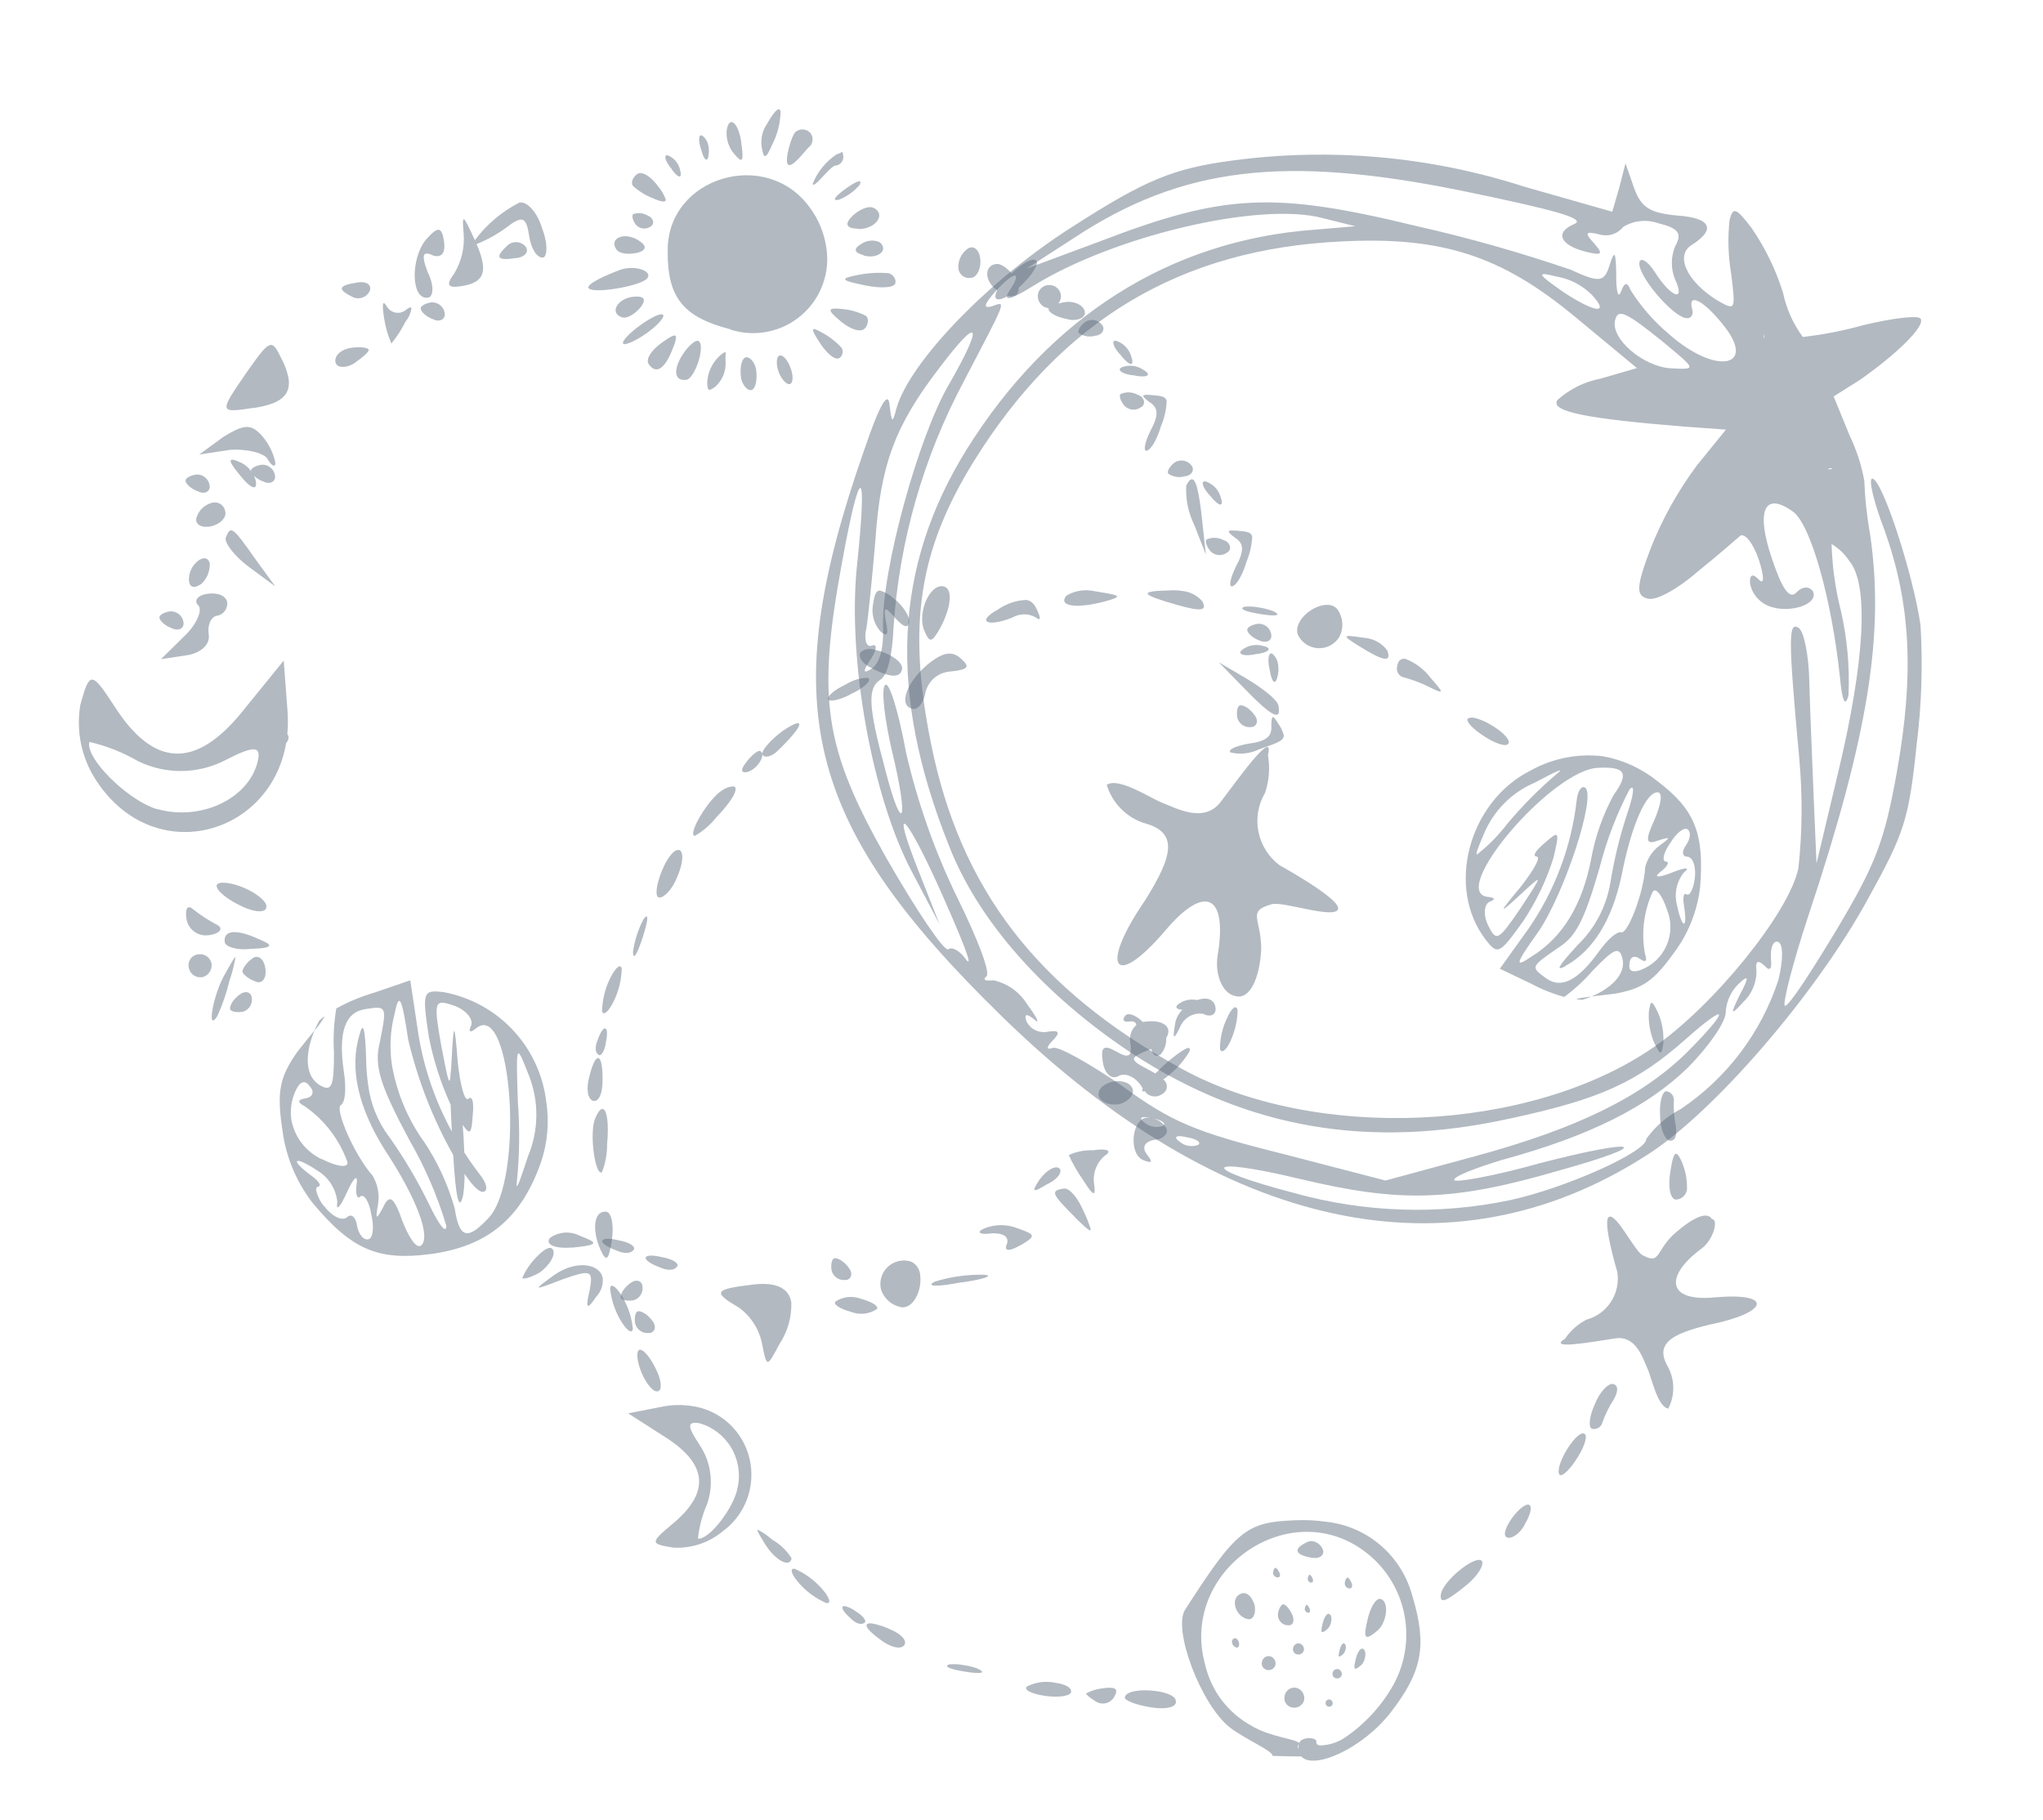 <svg width="476" height="424" viewBox="0 0 476 424" fill="none" xmlns="http://www.w3.org/2000/svg">
<path d="M377.278 43.703L375.642 49.329L355.107 43.481C333.197 36.421 309.987 34.342 287.167 37.394C273.28 39.239 266.808 41.968 250.276 52.566C230.777 64.835 212.088 84.066 208.877 95.089C207.97 98.725 207.751 98.671 207.246 94.201C206.906 90.979 204.897 94.341 201.362 104.798C180.508 164.271 187.29 191.786 233.483 236.852C284.694 286.789 338.061 298.413 383.545 269.213C399.197 259.377 423.319 231.353 435.314 209.246C443.755 193.978 444.764 190.848 446.56 173.438C447.716 164.23 448.019 154.935 447.466 145.672C445.769 133.906 438.703 112.114 436.306 111.516C435.229 111.247 436.422 116.613 439.091 123.554C445.216 140.768 445.996 157.13 441.967 179.777C439.077 195.949 437.075 201.239 427.928 216.576C421.995 226.439 416.734 234.539 415.876 234.325C415.223 234.162 417.603 224.618 421.365 213.252C435.288 171.355 439.048 147.92 435.777 124.902C435.008 120.64 434.535 116.329 434.363 112C433.705 108.363 432.561 104.832 430.962 101.5L427.222 92.361L433.264 88.559C441.673 82.691 448.671 75.99 447.485 74.248C447.002 73.402 441.044 74.088 434.148 75.749C429.524 77.044 424.805 77.965 420.034 78.504C417.776 75.439 416.205 71.923 415.427 68.195C413.749 62.818 411.273 57.726 408.082 53.088C404.412 48.31 403.756 48.147 402.962 51.33C402.525 55.463 402.653 59.636 403.341 63.733C404.408 72.446 404.408 72.446 399.953 69.888C392.95 65.47 390.27 59.508 394.118 57.09C399.884 53.459 398.706 50.753 390.739 50.213C384.411 49.6 382.399 48.373 380.746 43.858L378.723 38.044L377.278 43.703ZM390.317 57.332C389.284 59.792 389.26 62.559 390.248 65.036C392.819 70.506 389.392 69.403 385.566 63.388C383.898 60.8 382.271 59.894 381.983 61.047C381.303 63.775 389.136 73.209 392.625 74.079C393.931 74.405 394.652 73.379 394.268 72.077C393.154 68.181 396.692 69.785 401.106 75.229C409.861 85.619 399.847 87.705 388.677 77.678C385.236 74.764 382.264 71.336 379.866 67.515C379.187 65.655 378.462 65.719 377.676 67.935C377.004 69.698 376.543 67.893 376.563 64.039C376.503 58.715 376.178 58.153 375.11 61.505C373.815 65.762 372.843 66.008 365.976 62.845C354.062 58.77 341.935 55.343 329.651 52.578C296.682 44.595 285.208 45.111 256.269 56.236L239.172 62.589L250.212 55.45C275.433 38.814 299.269 36.073 340.481 44.421C362.723 49.003 369.64 50.969 366.789 52.189C362.129 54.164 363.466 57.15 369.571 58.673C373.275 59.597 373.607 59.199 371.444 56.728C369.066 54.203 369.394 53.804 372.664 54.62C373.656 54.909 374.711 54.896 375.696 54.583C376.681 54.27 377.551 53.671 378.195 52.862C379.397 52.129 380.745 51.67 382.144 51.518C383.542 51.366 384.957 51.525 386.287 51.984C391.119 53.185 391.983 54.366 390.317 57.332ZM410.549 72.756C410.295 76.556 411.417 79.488 410.934 78.642C410.507 77.57 412.052 73.853 412.312 70.059C412.419 68.982 412.279 67.896 411.903 66.882C411.527 65.868 410.925 64.954 410.142 64.209C410.705 67.02 410.843 69.9 410.55 72.753L410.549 72.756ZM306.315 53.513C272.579 55.957 244.508 73.813 225.229 104.702C208.215 132.072 206.912 161.429 221.01 196.8C227.895 214.684 243.471 232.084 264.153 245.689C290.867 262.971 319.06 267.831 351.895 260.575C372.688 256.109 381.298 252.222 392.585 242.248C402.993 233.012 403.191 235 392.981 245.243C382.567 255.435 367.753 262.843 343.664 269.38L322.81 275.037L298.891 268.831C278.401 263.72 272.96 261.397 261.404 252.965C253.698 247.665 246.577 243.718 245.31 244.123C243.777 244.706 243.728 243.969 245.273 242.423C247.145 240.478 246.825 239.913 243.925 240.396C242.983 240.557 242.015 240.412 241.162 239.982C240.308 239.552 239.615 238.86 239.184 238.007C238.504 236.147 239.203 236.081 240.936 237.479C242.453 238.823 241.702 237.189 239.275 233.927C238.41 232.519 237.268 231.301 235.918 230.348C234.569 229.395 233.04 228.726 231.425 228.381C229.51 228.629 228.914 228.236 229.793 227.493C230.892 226.802 227.797 218.79 223.185 209.433C217.866 198.552 213.809 187.096 211.095 175.289C209.324 165.687 207.149 158.618 206.212 159.59C205.276 160.563 206.086 167.524 207.875 175.207C211.879 191.652 210.316 195.121 206.202 179.133C202.25 164.408 202.112 160.255 205.132 158.356C206.779 157.32 207.912 152.774 208.192 146.089C209.532 126.074 215.108 106.571 224.549 88.873C234.787 69.225 234.56 70.134 230.993 71.397C229.022 71.871 229.249 70.961 231.843 67.99C236.31 63.07 238.454 62.884 235.12 67.842C233.568 70.352 235.539 69.878 240.772 66.58C259.664 54.881 293.598 46.933 308.145 50.806L315.775 52.709L306.315 53.513ZM366.81 73.671L381.394 85.755L372.907 88.218C369.171 88.931 365.699 90.651 362.867 93.194C361.053 95.879 369.651 97.558 392.581 99.4L402.133 100.091L395.45 108.317C390.975 114.301 387.316 120.855 384.569 127.805C381.169 136.85 381.138 138.781 383.969 139.487C385.933 139.977 391.034 137.146 395.491 133.201C400.114 129.526 404.573 125.573 405.453 124.827C406.552 124.136 408.496 126.552 409.825 130.498C410.996 134.167 411.139 136.375 409.827 135.078C408.366 133.508 407.6 133.797 407.743 136.005C407.982 137.149 408.496 138.217 409.239 139.117C409.983 140.017 410.935 140.723 412.012 141.173C416.867 143.109 423.932 140.768 422.366 137.721C421.516 136.543 419.862 136.616 418.594 137.986C417.007 139.762 415.268 137.397 412.889 130.289C409.006 118.943 411.068 114.388 417.743 119.191C421.866 122.15 426.773 139.542 428.699 157.88C429.196 163.313 429.944 164.946 430.681 161.993C430.982 155.358 430.381 148.714 428.894 142.242C427.612 137.171 426.89 131.973 426.74 126.744C428.388 127.726 429.794 129.066 430.854 130.667C435.502 136.169 434.521 154.024 428.11 180.66L423.229 201.163L422.551 185.308C422.194 176.532 421.7 164.585 421.55 158.754C421.441 152.692 420.291 147.096 419.095 146.31C416.706 144.748 416.566 148.091 419.193 176.486C419.997 185.062 419.938 193.697 419.016 202.262C416.901 212.592 399.164 234.473 385.214 244.027C356.417 263.874 306.313 266.098 275.177 248.92C241.591 230.405 223.779 207.143 216.934 173.326C211.342 145.626 214.081 128.211 226.87 107.508C247.376 74.494 275.104 58.003 312.586 56.249C335.778 55.068 349.717 59.511 366.792 73.666L366.81 73.671ZM370.843 68.643C375.227 73.354 371.624 72.94 364.077 67.921C358.165 63.774 357.841 63.228 362.636 64.424C365.736 64.947 368.597 66.419 370.826 68.638L370.843 68.643ZM416.933 99.222C421.52 99.401 426.993 85.804 425.498 88.084C422.288 92.592 400.507 115.876 403.795 114.765C405.491 114.463 418.655 109.956 415.578 112.082C412.501 114.208 420.149 112.325 421.295 112.363C424.735 112.496 417.101 110.836 416.478 113.333C416.138 114.695 428.205 120.838 426.637 118.764C425.29 116.737 423.877 115.904 423.65 116.813C423.367 117.949 421.85 116.604 420.344 114.297C418.578 111.804 416.613 109.458 414.468 107.283C412.09 104.758 412.034 104.985 413.796 109.046C415.344 113.05 415.23 113.507 412.398 112.8C410.654 112.365 408.184 113.921 406.847 116.484C405.239 119.22 410.053 116.318 408.592 114.748C407.293 113.458 400.177 117.229 400.87 119.096C401.184 120.621 417.644 100.113 413.902 103.042C407.404 107.696 407.513 109.17 409.733 104.899C411.123 102.109 393.394 123.025 394.106 123.928C394.819 124.831 396.134 123.228 396.871 120.274C397.551 117.547 414.46 115.906 416.734 112.37C419.895 107.125 418.242 100.499 415.887 95.083C414.226 91.532 400.303 90.723 400.835 92.306L400.918 93.01C406.217 89.404 407.435 97.086 406.427 93.701C406.057 92.402 405.51 95.846 408.736 94.96C411.961 94.073 422.318 102.699 421.891 101.627C421.684 100.609 414.882 90.737 417.199 89.869C419.661 89.277 415.701 84.427 415.852 85.67C416.003 86.914 413.738 98.887 416.919 99.2L416.933 99.222ZM387.726 79.872C395.208 86.082 395.424 86.136 389.255 85.803C382.87 85.417 375.225 78.926 376.301 74.611C376.969 71.858 378.656 72.522 387.71 79.845L387.726 79.872ZM422.654 110.523C422.371 111.658 429.322 114.358 428.902 114.253C427.654 113.683 426.667 112.661 426.142 111.393C425.829 109.868 425.632 108.853 426.709 109.122C428.022 109.45 422.993 109.161 422.654 110.523ZM221.149 89.463C213.884 101.887 205.466 132.852 205.733 145.708C205.955 151.313 204.888 154.657 202.964 155.876C201.04 157.094 200.993 156.35 202.821 153.668C204.32 151.371 204.438 149.969 203.18 150.38C201.876 151.021 201.228 148.928 201.851 146.431C202.312 143.649 203.216 134.462 203.948 125.962C205.147 108.162 208.558 99.12 218.838 85.754C228.185 73.36 229.371 75.102 221.157 89.465L221.149 89.463ZM199.63 132.117C197.467 153.78 203.187 185.614 212.477 203.133L218.92 215.358L214.384 203.849C206.959 185.345 211.071 189.282 219.797 209.062C224.24 219.097 226.802 225.53 225.179 223.678C223.832 221.652 221.822 220.429 220.942 221.175C219.9 221.64 213.489 212.065 206.553 199.968C191.929 174.119 190.34 162.864 196.141 131.247C200.459 107.47 202.189 107.902 199.637 132.119L199.63 132.117ZM414.324 228.38C410.297 240.656 402.28 251.231 391.552 258.417C388.377 260.059 385.64 262.437 383.57 265.353C383.762 268.298 364.735 276.823 351.765 279.622C335.183 283.08 318.017 282.521 301.699 277.993C279.087 272.112 280.042 269.213 302.768 274.641C326.365 280.286 338.492 279.933 363.462 272.647C385.859 266.401 382.048 264.974 358.78 270.998C348.321 273.939 339.343 275.562 338.81 274.944C338.546 274.153 343.421 272.232 349.938 270.239C370.305 264.701 383.801 257.93 393.279 248.711C398.241 243.674 402.225 237.912 402.082 235.704C402.246 233.24 403.318 230.923 405.091 229.203C407.516 226.911 407.564 227.648 405.397 231.692C403.073 236.421 403.221 236.699 406.076 233.552C407.063 232.635 407.854 231.526 408.4 230.294C408.946 229.061 409.236 227.731 409.252 226.383C408.947 223.894 409.498 223.547 411.012 224.89C412.473 226.461 412.863 225.833 412.599 223.114C412.512 220.681 413.128 219.143 414.216 219.415C415.555 219.76 415.464 223.841 414.33 228.386L414.324 228.38ZM270.878 262.347C270.167 262.582 269.409 262.631 268.674 262.489C267.939 262.348 267.253 262.022 266.68 261.541C265.106 260.423 265.943 259.91 268.326 260.505C270.781 260.873 271.921 261.882 270.878 262.347ZM279.03 266.793C278.319 267.027 277.56 267.076 276.826 266.935C276.091 266.794 275.405 266.467 274.831 265.986C273.257 264.868 274.094 264.355 276.477 264.95C278.935 265.322 280.072 266.327 279.03 266.793V266.793Z" fill="#5D6C7B" fill-opacity="0.47"/>
<path d="M311.727 211.884C310.661 214.112 299.09 209.981 296.349 210.65C292.257 211.794 292.607 212.929 293.231 215.831C293.642 217.6 293.849 219.41 293.849 221.226C293.482 228.034 291.136 232.986 287.854 232.058C284.882 231.569 282.965 227.05 283.703 222.589C286.034 208.477 280.783 205.694 271.257 217.089C259.445 230.775 256.159 225.271 266.736 209.85C273.475 199.138 274.511 193.83 266.465 191.735C264.43 191.045 262.588 189.88 261.092 188.338C259.596 186.795 258.488 184.919 257.86 182.863C260.457 181.004 267.603 185.654 270.449 186.891C274.042 188.251 280.606 192.072 284.563 186.624C289.596 179.922 296.928 169.811 295.415 175.933C295.935 178.859 295.71 181.868 294.761 184.684C293.134 187.425 292.581 190.673 293.209 193.797C293.836 196.922 295.6 199.703 298.159 201.603C298.159 201.603 311.377 208.863 311.774 211.495C311.8 211.626 311.784 211.763 311.727 211.884V211.884ZM297.676 157.509C297.206 159.765 296.291 159.079 295.852 156.161C295.14 153.269 295.699 151.547 296.656 152.493C297.32 153.161 297.725 154.043 297.798 154.981C297.926 155.825 297.885 156.686 297.677 157.513L297.676 157.509ZM293.693 149.32C291.989 148.766 290.708 147.586 290.588 146.79C290.507 146.259 291.493 145.563 293.091 145.322C293.832 145.276 294.563 145.512 295.138 145.981C295.713 146.45 296.091 147.119 296.196 147.854C296.398 149.19 295.162 149.919 293.694 149.326L293.693 149.32ZM293.442 174.536C291.353 175.579 288.962 175.849 286.694 175.298C285.947 174.726 287.838 173.799 290.847 173.268C295.071 172.705 296.398 171.589 296.199 169.061C296.26 166.506 296.526 166.471 297.897 168.704C298.426 169.455 298.826 170.289 299.08 171.172C299.282 172.487 297.836 173.034 293.442 174.54L293.442 174.536ZM290.235 160.717L283.969 154.293L290.54 158.168C294.303 160.438 297.591 163.046 297.862 164.359C297.887 164.526 297.911 164.685 297.933 164.831C298.416 167.981 296.218 166.848 290.232 160.722L290.235 160.717ZM290.486 130.684C289.611 133.694 288.216 136.272 287.133 136.593C286.23 136.863 286.598 134.79 287.937 132.034C289.963 128.288 289.844 126.558 287.683 125.234C285.645 123.681 285.791 123.439 288.388 123.648C290.562 123.847 291.583 123.976 291.751 125.094C291.647 127.022 291.219 128.918 290.485 130.704L290.486 130.684ZM292.911 152.33C290.018 153.041 288.304 152.481 289.246 151.524C289.935 150.954 290.752 150.56 291.628 150.38C292.503 150.2 293.409 150.238 294.267 150.49C295.134 150.676 295.549 150.926 295.588 151.188C295.67 151.625 294.72 152.097 292.913 152.369L292.911 152.33ZM291.598 169.381C290.864 169.497 290.114 169.334 289.495 168.922C288.877 168.51 288.438 167.879 288.263 167.156C288.024 165.571 288.397 164.413 288.932 164.332C289.725 164.212 291.221 165.077 292.262 166.553C292.553 166.889 292.747 167.296 292.825 167.733C292.868 167.923 292.869 168.12 292.829 168.311C292.789 168.501 292.709 168.681 292.595 168.839C292.48 168.996 292.333 169.128 292.164 169.224C291.995 169.321 291.808 169.382 291.614 169.4L291.598 169.381ZM286.039 128.639C285.469 129.116 284.739 129.36 283.997 129.321C283.254 129.283 282.554 128.965 282.036 128.431C281.005 127.188 280.734 126.009 281.149 125.671C281.787 125.396 282.481 125.27 283.175 125.306C283.87 125.342 284.546 125.539 285.153 125.879C285.503 125.971 285.821 126.156 286.074 126.415C286.327 126.674 286.506 126.997 286.591 127.349C286.63 127.599 286.6 127.855 286.504 128.09C286.408 128.325 286.249 128.527 286.045 128.678L286.039 128.639ZM282.174 115.743C280.079 113.627 279.669 111.87 280.98 112.182C281.825 112.479 282.583 112.978 283.188 113.637C283.794 114.296 284.228 115.094 284.452 115.96C284.545 116.22 284.615 116.488 284.662 116.76C284.857 118.08 283.79 117.723 282.177 115.765L282.174 115.743ZM280.009 120.529L280.957 129.207L278.257 122.297C276.855 119.463 276.208 116.314 276.376 113.156C277.748 110.395 278.715 111.357 279.548 116.878C279.707 117.953 279.863 119.185 280.015 120.57L280.009 120.529ZM276.169 110.921C275.508 111.138 274.807 111.2 274.118 111.101C273.43 111.003 272.774 110.747 272.2 110.353C271.858 109.935 272.345 108.839 273.591 107.804C274.203 107.383 274.951 107.207 275.685 107.312C276.42 107.418 277.089 107.798 277.557 108.374C277.743 108.589 277.866 108.85 277.913 109.13C278.044 109.998 277.36 110.783 276.171 110.962L276.169 110.921ZM270.563 99.087C269.691 102.096 268.296 104.674 267.213 104.995C266.31 105.265 266.674 103.193 268.014 100.437C270.043 96.69 269.92 94.961 267.759 93.637C265.725 92.084 265.867 91.842 268.468 92.05C270.642 92.249 271.659 92.379 271.827 93.497C271.727 95.431 271.302 97.335 270.569 99.128L270.563 99.087ZM264.542 87.494C261.574 87.273 260.109 86.213 261.309 85.591C262.14 85.262 263.04 85.142 263.929 85.243C264.818 85.344 265.668 85.662 266.406 86.168C267.085 86.56 267.423 86.893 267.461 87.147C267.539 87.69 266.477 87.852 264.544 87.535L264.542 87.494ZM286.7 242.52C285.685 244.85 284.437 245.581 284.237 244.249C284.265 241.801 284.831 239.389 285.895 237.184C286.909 234.847 288.117 233.85 288.358 235.451C288.284 237.908 287.716 240.324 286.689 242.557L286.7 242.52ZM265.994 94.758C265.424 95.236 264.694 95.479 263.951 95.441C263.209 95.402 262.509 95.084 261.991 94.551C260.96 93.308 260.685 92.129 261.104 91.787C261.742 91.511 262.435 91.386 263.129 91.422C263.824 91.458 264.501 91.655 265.107 91.995C265.457 92.087 265.776 92.272 266.029 92.531C266.282 92.789 266.46 93.112 266.545 93.464C266.587 93.72 266.556 93.98 266.457 94.22C266.358 94.459 266.193 94.667 265.983 94.818L265.994 94.758ZM261.34 82.979C259.246 80.863 258.835 79.105 260.147 79.422C260.991 79.718 261.749 80.216 262.355 80.875C262.96 81.533 263.394 82.33 263.618 83.196C263.713 83.457 263.783 83.726 263.829 83.999C264.006 85.338 262.943 84.976 261.326 83.019L261.34 82.979ZM280.431 236.213C279.371 236.028 278.28 236.192 277.322 236.68C276.363 237.168 275.589 237.953 275.115 238.919C273.465 242.438 273.16 242.213 273.739 238.855C273.889 237.486 274.503 236.209 275.48 235.239C274.257 235.193 273.735 234.741 274.351 234.117C274.975 233.589 275.713 233.212 276.506 233.016C277.3 232.821 278.129 232.812 278.927 232.99C280.96 232.278 282.883 232.637 283.195 234.706C283.425 236.341 282.179 237.084 280.416 236.251L280.431 236.213ZM255.334 78.174C254.674 78.391 253.972 78.451 253.284 78.353C252.596 78.255 251.94 78.001 251.366 77.609C251.023 77.191 251.509 76.087 252.756 75.056C253.368 74.636 254.116 74.463 254.85 74.568C255.585 74.674 256.253 75.051 256.722 75.626C256.907 75.841 257.03 76.102 257.078 76.382C257.19 77.252 256.505 78.034 255.32 78.212L255.334 78.174ZM248.822 74.369C246.241 73.947 244.399 72.858 244.279 72.057C244.269 71.963 244.297 71.868 244.356 71.794C243.741 71.752 243.158 71.504 242.703 71.087C242.249 70.67 241.949 70.111 241.854 69.501C241.779 69.149 241.78 68.784 241.856 68.432C241.932 68.08 242.082 67.749 242.295 67.459C242.509 67.17 242.782 66.929 243.096 66.753C243.41 66.576 243.757 66.467 244.116 66.435C244.822 66.331 245.541 66.511 246.115 66.935C246.689 67.359 247.072 67.993 247.181 68.698C247.219 69.056 247.187 69.416 247.085 69.761C246.984 70.107 246.815 70.428 246.588 70.707C247.125 70.565 247.67 70.453 248.219 70.372C250.272 70.063 252.527 71.09 252.768 72.687C252.954 74.053 250.981 74.897 248.807 74.406L248.822 74.369ZM277.126 244.973C275.586 247.567 273.498 249.793 271.008 251.496C271.286 251.684 271.511 251.94 271.661 252.239C271.811 252.539 271.882 252.873 271.867 253.208C271.851 253.542 271.75 253.866 271.573 254.15C271.395 254.435 271.148 254.669 270.854 254.831C270.546 255.075 270.191 255.253 269.811 255.354C269.431 255.456 269.034 255.478 268.645 255.419C268.256 255.361 267.884 255.225 267.55 255.016C267.217 254.808 266.93 254.531 266.707 254.207C266.108 254.403 265.965 254.181 266.256 253.61C266.152 253.45 266.057 253.285 265.971 253.115C264.543 250.878 262.209 249.863 260.693 250.639C258.95 251.712 257.334 250.055 256.933 247.396C256.41 243.932 257.123 243.278 260.115 245.004C263.107 246.73 263.822 246.065 263.344 242.894C263.203 242.149 263.26 241.382 263.507 240.665C263.755 239.948 264.184 239.306 264.754 238.806C264.678 238.165 264.151 237.844 263.2 237.988C261.864 238.189 261.402 237.679 262.044 236.804C262.662 235.738 264.521 236.431 266.111 237.943L266.26 238.098C266.32 238.089 266.383 238.08 266.443 238.071C271.286 237.34 273.249 239.476 271.714 241.795C271.76 242.497 271.666 243.201 271.439 243.867C271.212 244.533 270.856 245.148 270.39 245.675C269.368 246.397 268.514 245.813 268.253 244.377C262.811 246.515 262.919 246.801 268.168 249.512C268.535 249.716 268.877 249.916 269.186 250.108C269.991 249.294 270.951 248.376 272.056 247.37C275.185 244.786 277.109 243.596 277.232 244.408C277.24 244.616 277.199 244.822 277.112 245.01L277.126 244.973ZM237.327 67.033C237.433 68.569 236.426 69.337 234.821 68.931C233.219 69.898 232.043 70.057 231.903 69.125C231.91 68.602 232.071 68.092 232.367 67.66C229.418 65.652 229.154 61.943 232.055 61.506C233.098 61.349 234.47 62.305 235.681 63.667C235.917 63.44 236.165 63.214 236.426 62.991C239.074 60.686 241.394 59.809 241.592 61.121C241.734 62.194 239.83 64.812 237.305 67.074L237.327 67.033ZM269.218 265.512C266.554 265.914 265.955 267.369 267.302 269.071C268.649 270.773 268.417 271.083 266.397 270.298C262.918 268.917 263.615 260.908 267.079 260.386C267.927 260.333 268.774 260.495 269.542 260.855C270.311 261.215 270.977 261.761 271.479 262.446C271.683 262.681 271.819 262.968 271.872 263.275C272.003 264.301 271.066 265.269 269.199 265.55L269.218 265.512ZM260.368 257.279C258.236 257.6 256.169 256.55 255.968 255.219C255.729 253.633 257.429 252.271 259.565 251.949C261.701 251.627 263.721 252.416 263.962 254.013C264.141 255.385 262.479 256.998 260.35 257.319L260.368 257.279ZM226.339 64.701C226.009 64.78 225.666 64.79 225.332 64.731C224.997 64.671 224.679 64.546 224.395 64.359C224.112 64.172 223.869 63.927 223.683 63.643C223.498 63.359 223.372 63.04 223.314 62.705C223.217 61.819 223.352 60.923 223.706 60.105C224.06 59.286 224.622 58.575 225.335 58.04C226.547 57.047 228.038 57.904 228.36 60.036C228.703 62.474 227.653 64.541 226.321 64.742L226.339 64.701ZM257.466 269.192C256.572 269.928 255.867 270.867 255.411 271.932C254.956 272.997 254.762 274.156 254.847 275.311C255.409 279.04 254.834 278.855 252.329 274.879C251.049 273.062 249.936 271.133 249.007 269.113C250.745 268.309 252.649 267.928 254.563 268.001C256.889 267.65 258.184 267.823 258.257 268.303C258.281 268.571 258.023 268.878 257.448 269.232L257.466 269.192ZM250.478 283.597C245.028 278.152 244.638 277.394 247.848 276.91C249.184 276.709 251.183 279.129 252.465 282.207C253.125 283.535 253.68 284.913 254.124 286.327C254.217 287.213 253.152 286.199 250.468 283.64L250.478 283.597ZM244.04 275.849C240.546 277.998 240.242 277.784 242.253 274.753C243.835 272.61 245.851 271.486 246.768 272.167C246.852 272.226 246.924 272.302 246.977 272.39C247.031 272.478 247.066 272.577 247.081 272.679C247.167 273.574 246.057 274.926 244.011 275.896L244.04 275.849ZM208.623 65.949C208.389 67.083 205.226 67.232 201.601 66.497C195.864 65.336 195.641 64.905 199.569 64.122C201.974 63.613 204.44 63.448 206.892 63.633C207.328 63.715 207.728 63.927 208.04 64.242C208.352 64.557 208.56 64.96 208.638 65.397C208.663 65.602 208.649 65.81 208.597 66.011L208.623 65.949ZM199.825 53.293C197.087 53.184 196.713 52.158 198.704 50.218C200.126 48.892 202.279 47.875 203.436 48.398C203.784 48.514 204.097 48.718 204.343 48.989C204.59 49.261 204.763 49.591 204.845 49.949C205.052 51.612 202.795 53.476 199.793 53.353L199.825 53.293ZM201.221 59.465C198.965 58.84 198.774 57.967 200.648 56.844C201.249 56.434 201.939 56.175 202.661 56.087C203.382 55.999 204.115 56.087 204.796 56.341C205.038 56.485 205.248 56.676 205.414 56.903C205.581 57.13 205.7 57.388 205.765 57.662C205.94 59.094 203.766 60.237 201.19 59.527L201.221 59.465ZM237.66 290.148C235.157 291.615 233.784 291.542 234.611 289.796C235.165 288.091 233.674 287.21 230.971 287.346C228.307 287.748 227.387 287.076 229.185 286.258C231.698 285.188 234.531 285.153 237.07 286.159C239.213 286.927 240.321 287.37 240.402 287.905C240.483 288.44 239.505 289.108 237.625 290.21L237.66 290.148ZM200.271 43.103C198.973 44.612 197.332 45.787 195.485 46.529C193.735 46.914 194.418 45.846 197.099 43.926C199.192 42.431 200.4 41.92 200.477 42.431C200.476 42.695 200.392 42.953 200.235 43.166L200.271 43.103ZM194.694 38.541C193.303 38.751 189.554 44.212 189.343 42.813C190.479 39.99 192.451 37.58 194.994 35.909C196.156 35.734 196.246 34.829 196.421 35.991C196.501 36.279 196.518 36.582 196.47 36.878C196.422 37.173 196.31 37.455 196.143 37.703C195.975 37.951 195.755 38.159 195.499 38.315C195.243 38.47 194.957 38.57 194.659 38.604L194.694 38.541ZM201.539 76.462C200.645 77.554 198.231 76.787 196.047 74.992C192.595 72.149 192.704 71.637 196.088 71.982C198.07 72.122 200.001 72.673 201.759 73.597C202.001 73.804 202.155 74.094 202.194 74.41C202.232 74.792 202.191 75.178 202.072 75.543C201.953 75.907 201.76 76.243 201.504 76.529L201.539 76.462ZM224.105 298.725C218.28 299.879 215.536 299.747 217.813 298.585C221.266 297.521 224.858 296.98 228.471 296.978C229.631 296.981 230.191 297.075 230.215 297.23C230.248 297.61 228.03 298.194 224.086 298.789L224.105 298.725ZM188.559 34.172C187.525 35.138 184.515 39.341 183.56 38.302C182.765 37.437 184.334 31.66 185.374 30.709C185.852 30.327 186.451 30.13 187.062 30.156C187.673 30.181 188.254 30.427 188.698 30.847C189.013 31.187 189.219 31.614 189.288 32.072C189.354 32.466 189.32 32.869 189.19 33.247C189.06 33.625 188.838 33.965 188.545 34.235L188.559 34.172ZM195.514 83.419C194.622 84.008 192.724 82.446 191.166 80.095C188.695 76.369 188.864 75.982 191.616 77.537C193.296 78.449 194.811 79.638 196.098 81.053C196.217 81.233 196.295 81.436 196.326 81.65C196.377 82.002 196.326 82.362 196.179 82.686C196.033 83.009 195.797 83.283 195.499 83.477L195.514 83.419ZM170.213 76.73C159.219 73.896 155.418 69.388 155.569 58.267C155.533 41.248 178.61 34.269 188.735 48.429C190.683 51.089 191.971 54.175 192.491 57.43C192.993 60.355 192.732 63.358 191.734 66.152C190.736 68.947 189.035 71.437 186.795 73.383C184.555 75.329 181.851 76.663 178.945 77.26C176.038 77.857 173.027 77.695 170.202 76.789L170.213 76.73ZM180.003 33.504C178.408 37.174 177.935 37.21 177.458 34.181C177.196 32.326 177.634 30.44 178.687 28.891C180.777 25.224 181.698 24.878 181.872 26.036C181.801 28.647 181.158 31.212 179.989 33.548L180.003 33.504ZM184.046 89.465C183.36 89.727 182.092 88.442 181.429 86.677C180.766 84.912 180.891 83.11 181.562 82.855C182.384 82.552 183.514 83.887 184.172 85.648C184.371 86.171 184.515 86.713 184.602 87.265C184.76 88.417 184.597 89.3 184.028 89.507L184.046 89.465ZM209.829 304.505C208.773 304.288 207.794 303.796 206.992 303.076C206.19 302.357 205.593 301.437 205.264 300.412C205.037 299.458 205.071 298.459 205.361 297.523C205.651 296.587 206.188 295.746 206.914 295.088C207.64 294.429 208.53 293.977 209.491 293.779C210.451 293.582 211.447 293.645 212.374 293.964C212.945 294.264 213.429 294.704 213.782 295.244C214.134 295.784 214.343 296.405 214.387 297.049C214.881 300.456 212.875 305.056 209.811 304.549L209.829 304.505ZM172.791 33.845C173.313 37.82 172.931 38.084 170.961 35.742C169.778 34.287 169.182 32.443 169.29 30.571C169.775 26.692 172.003 28.459 172.681 32.953C172.705 33.278 172.742 33.578 172.772 33.882L172.791 33.845ZM175.315 90.754C174.55 91.299 173.21 90.232 172.69 88.291C172.377 86.215 172.55 84.052 173.505 83.369C174.269 82.82 175.609 83.888 176.126 85.812L176.141 85.911C176.439 88.018 176.235 90.108 175.296 90.792L175.315 90.754ZM165.118 35.972C164.913 37.969 164.046 37.463 163.401 34.958C162.522 32.517 162.85 30.987 163.765 31.705C164.547 32.381 165.031 33.337 165.111 34.368C165.193 34.913 165.19 35.466 165.104 36.01L165.118 35.972ZM204.226 305.039C203.361 305.599 202.376 305.946 201.351 306.052C200.325 306.159 199.29 306.021 198.328 305.651C195.769 304.947 193.97 303.877 194.688 303.205C195.554 302.646 196.539 302.297 197.565 302.19C198.59 302.082 199.627 302.219 200.59 302.587C202.703 303.164 204.286 304.007 204.382 304.649C204.398 304.729 204.39 304.813 204.36 304.888C204.329 304.964 204.278 305.03 204.212 305.077L204.226 305.039ZM169.074 84.601C169.084 85.644 168.87 86.677 168.446 87.629C168.021 88.581 167.397 89.431 166.614 90.12C164.949 91.311 164.881 91.017 164.769 89.092C164.837 87.832 165.167 86.6 165.737 85.474C166.307 84.349 167.105 83.355 168.08 82.554C168.812 82.038 169.044 81.933 169.084 82.199C169.008 83.01 169 83.826 169.059 84.639L169.074 84.601ZM197.085 298.191C196.352 298.307 195.602 298.143 194.984 297.732C194.366 297.32 193.926 296.692 193.751 295.97C193.512 294.385 193.884 293.221 194.415 293.141C195.207 293.021 196.709 293.891 197.75 295.367C198.041 295.702 198.236 296.11 198.313 296.547C198.359 296.741 198.361 296.941 198.321 297.136C198.281 297.331 198.2 297.516 198.082 297.676C197.964 297.837 197.812 297.968 197.638 298.064C197.463 298.16 197.269 298.215 197.071 298.229L197.085 298.191ZM156.519 39.404C154.824 37.434 154.578 35.882 155.697 36.236C156.413 36.546 157.042 37.025 157.528 37.635C158.015 38.244 158.344 38.964 158.486 39.731C158.532 39.901 158.569 40.076 158.597 40.251C158.793 41.664 157.857 41.342 156.498 39.447L156.519 39.404ZM159.864 88.47C156.84 88.926 156.812 85.598 159.575 81.849C160.763 80.239 162.248 79.068 162.787 79.465C163.069 79.72 163.24 80.074 163.264 80.454C163.592 82.901 161.592 88.263 159.844 88.526L159.864 88.47ZM152.524 46.326C150.646 45.674 148.922 44.641 147.462 43.291C146.917 42.526 147.457 41.264 148.42 40.58C149.564 39.758 151.7 41.128 153.343 43.422C154.101 44.32 154.698 45.342 155.108 46.443C155.182 47.202 154.326 47.063 152.491 46.371L152.524 46.326ZM156.909 80.781C155.053 85.868 152.949 87.372 151.172 84.887C150.35 83.739 151.715 81.608 154.208 79.83C156.402 78.251 157.397 77.785 157.503 78.486C157.457 79.298 157.247 80.091 156.886 80.82L156.909 80.781ZM151.617 52.757C151.093 53.137 150.445 53.308 149.801 53.233C149.157 53.157 148.565 52.84 148.143 52.348C147.325 51.199 147.16 50.158 147.541 49.886C148.112 49.683 148.722 49.614 149.325 49.684C149.927 49.754 150.505 49.962 151.014 50.291C151.3 50.391 151.555 50.563 151.757 50.788C151.959 51.013 152.101 51.284 152.169 51.579C152.206 51.816 152.17 52.06 152.067 52.277C151.964 52.494 151.798 52.676 151.591 52.798L151.617 52.757ZM150.55 77.698C148.216 79.367 145.541 80.555 145.197 80.072C144.782 79.499 146.827 77.445 149.17 75.774C151.973 73.771 154.111 72.819 154.523 73.397C154.547 73.431 154.563 73.47 154.568 73.511C154.635 74.166 153.133 75.873 150.516 77.738L150.55 77.698ZM148.228 58.934C146.478 59.32 144.32 59.119 143.654 58.169C141.734 55.492 145.535 53.925 148.739 55.979C149.657 56.565 150.15 57.081 150.217 57.528C150.264 58.165 149.605 58.635 148.202 58.976L148.228 58.934ZM150.389 65.201C148.094 66.84 138.089 68.47 137.137 67.13C136.449 66.172 141.667 63.917 144.182 62.99C147.178 61.76 150.856 62.737 151.058 64.077C151.09 64.478 150.897 64.865 150.368 65.228L150.389 65.201ZM149.094 71.776C147.925 73.135 146.084 74.288 144.961 73.935C141.816 72.945 143.914 69.415 147.705 69.123C149.153 69.013 149.922 69.258 150.012 69.858C150.07 70.33 149.758 70.981 149.075 71.814L149.094 71.776ZM181.642 313.056C178.671 318.68 178.671 318.681 177.562 313.125C176.902 309.731 174.986 306.71 172.197 304.667C165.917 300.98 166.373 300.369 175.473 299.272C180.832 298.626 183.866 300.12 184.37 303.461C184.469 306.88 183.51 310.246 181.624 313.1L181.642 313.056ZM126.498 59.986C125.166 60.187 123.742 57.97 123.297 55.018C122.614 50.488 121.741 50.075 117.834 53.116C115.733 54.641 113.452 55.901 111.042 56.865V56.865C113.833 63.335 112.879 65.853 107.43 66.675C104.231 67.157 103.842 66.406 105.878 63.639C107.551 60.835 108.3 57.574 108.019 54.321C107.602 49.75 107.907 49.976 110.348 55.331L110.642 55.96C113.385 52.271 116.944 49.267 121.041 47.182C122.904 46.901 125.216 49.546 126.31 53.2C126.727 54.275 127.031 55.39 127.217 56.529C127.469 58.546 127.193 59.919 126.48 60.026L126.498 59.986ZM120.331 60.106C115.796 60.79 115.15 60.076 118.263 57.146C118.839 56.637 119.591 56.371 120.359 56.407C121.127 56.442 121.851 56.775 122.377 57.336C122.579 57.564 122.716 57.845 122.771 58.145C122.879 59.102 121.965 59.895 120.3 60.147L120.331 60.106ZM157.689 295.143C157.015 296.055 155.371 296.037 153.609 295.212C148.983 293.457 149.542 291.735 154.353 292.915C156.376 293.266 157.769 294.066 157.866 294.708C157.881 294.797 157.871 294.888 157.836 294.97C157.801 295.053 157.743 295.124 157.669 295.176L157.689 295.143ZM151.316 310.542C150.582 310.66 149.832 310.497 149.214 310.085C148.595 309.674 148.155 309.044 147.981 308.322C147.742 306.736 148.115 305.578 148.65 305.497C149.443 305.378 150.939 306.242 151.98 307.719C152.271 308.054 152.465 308.462 152.543 308.899C152.589 309.093 152.593 309.296 152.552 309.491C152.512 309.686 152.43 309.87 152.311 310.03C152.193 310.19 152.041 310.322 151.865 310.418C151.69 310.513 151.496 310.57 151.297 310.583L151.316 310.542ZM147.468 302.952C145.882 303.191 144.724 302.819 144.643 302.284C144.523 301.491 145.387 299.99 146.865 298.952C148.081 297.958 149.488 298.285 149.689 299.617C149.815 300.358 149.654 301.119 149.239 301.745C148.823 302.371 148.184 302.815 147.452 302.986L147.468 302.952ZM147.579 291.216C146.906 292.129 145.262 292.112 143.499 291.283C138.873 289.528 139.429 287.813 144.244 288.992C146.267 289.343 147.66 290.142 147.757 290.78C147.772 290.869 147.762 290.96 147.728 291.043C147.694 291.127 147.637 291.198 147.564 291.25L147.579 291.216ZM138.942 302.056C136.721 305.391 136.371 304.897 137.367 300.673C138.27 295.904 137.715 295.716 130.983 298.093C124.025 300.763 124.025 300.763 129.197 297C134.51 293.362 139.941 294.516 140.446 297.865C140.496 298.634 140.388 299.406 140.13 300.132C139.871 300.858 139.467 301.523 138.943 302.088L138.942 302.056ZM100.649 59.392C98.32 58.385 98.271 59.75 99.626 63.364C101.178 66.397 101.045 69.145 99.718 69.346C95.719 69.949 95.603 60.153 99.293 55.779C102.09 52.633 102.934 52.798 103.454 56.246C103.873 59.215 102.661 60.207 100.634 59.426L100.649 59.392ZM133.346 290.639C129.306 290.972 126.979 289.976 128.108 288.428C129.114 287.701 130.303 287.27 131.541 287.18C132.78 287.09 134.019 287.346 135.12 287.919C137.129 288.682 138.168 289.177 138.223 289.545C138.276 290.06 136.67 290.323 133.33 290.673L133.346 290.639ZM101.114 74.445C99.41 73.892 98.129 72.714 98.009 71.913C97.928 71.378 98.914 70.684 100.511 70.443C101.252 70.398 101.983 70.631 102.559 71.1C103.134 71.57 103.512 72.239 103.616 72.974C103.795 74.345 102.547 75.072 101.099 74.479L101.114 74.445ZM126.051 270.757C121.481 283.833 113.609 290.396 100.301 292.167C88.155 293.767 81.915 291.202 72.788 280.187C68.993 275.262 66.58 269.415 65.796 263.248C64.452 254.334 65.111 250.962 69.349 244.952C70.526 243.457 72.057 241.594 73.312 240.026C71.218 244.959 70.731 250.55 74.507 252.818C77.33 254.5 77.809 253.025 77.813 245.311C77.603 241.847 77.784 238.369 78.354 234.945C81.144 233.409 84.094 232.181 87.15 231.284L95.59 228.39L97.485 240.958C98.77 248.9 101.405 256.565 105.275 263.619C105.151 261.372 105.06 259.26 104.996 257.381C102.684 252.315 100.976 246.994 99.91 241.528C98.325 231.017 98.487 230.527 103.492 231.171C109.646 232.342 115.266 235.44 119.541 240.019C123.815 244.598 126.521 250.418 127.267 256.638C128.005 261.386 127.583 266.243 126.037 270.793L126.051 270.757ZM123.037 269.343C125.534 263.364 125.611 256.65 123.25 250.617C120.216 242.89 120.216 242.89 120.652 256.614C121.123 262.851 121.05 269.116 120.435 275.34C120.389 275.633 120.374 275.932 120.39 276.228C120.478 276.969 121.432 274.262 123.022 269.377L123.037 269.343ZM98.661 265.774C101.897 270.601 104.352 275.907 105.936 281.499C107.004 288.581 108.939 288.992 113.766 283.829C122.262 275.066 119.347 232.505 110.844 239.632C109.396 240.783 109.081 240.364 109.795 238.858C110.273 237.379 108.557 235.301 105.834 234.313C101.15 232.685 100.989 233.174 102.769 243.421C104.211 250.836 104.634 253.099 104.928 251.101C104.924 250.469 104.98 249.838 105.094 249.216C105.149 248.368 105.213 247.321 105.27 246.08C105.683 238.069 105.929 238.031 106.654 247.492C107.255 253.007 108.258 256.597 109.104 256C110.146 255.141 110.422 256.972 110.149 259.814C109.851 263.86 109.646 264.78 107.81 262.065C107.974 264.205 108.104 266.409 108.175 268.494C109.304 270.253 110.5 271.95 111.755 273.581C113.471 275.661 113.747 277.493 112.606 277.665C111.623 277.813 110.056 276.181 108.247 273.487C108.253 275.105 108.148 276.72 107.934 278.324C107.017 282.645 106.183 279.18 105.6 269.106C100.86 260.676 97.328 251.622 95.108 242.209C93.558 231.928 92.964 231.08 91.891 236.382C90.91 240.24 90.718 244.256 91.328 248.19C92.436 254.531 94.936 260.549 98.646 265.81L98.661 265.774ZM90.548 264.66C94.105 269.691 97.251 274.999 99.954 280.536C102.332 285.553 104.062 287.62 103.979 285.537C101.895 278.568 99.002 271.867 95.359 265.571C88.532 252.819 87.156 248.343 88.451 243.008C90.183 234.332 90.183 234.334 85.158 235.091C80.362 235.814 78.733 240.519 80.142 249.868C80.694 253.527 80.489 256.823 79.413 257.452C77.931 258.377 82.577 269.136 86.793 273.871C88.027 275.916 88.476 278.339 88.056 280.689C87.427 284.286 87.661 284.25 89.301 281.202C90.718 278.184 91.733 278.728 93.77 284.501C95.302 288.473 97.091 291.009 98.129 290.155C100.403 288.191 97.196 279.312 89.621 267.836C83.466 258.014 81.402 248.977 83.73 241.159C84.619 237.754 85.109 239.553 85.311 247.001C85.351 248.948 85.509 250.892 85.784 252.82C86.336 257.116 87.97 261.201 90.533 264.694L90.548 264.66ZM75.481 280.952C77.228 283.259 79.526 284.545 80.793 283.653C81.797 282.569 82.884 283.569 83.16 285.4C83.471 287.461 84.624 288.92 85.765 288.748C86.906 288.576 87.217 285.956 86.523 283.02C86.075 280.048 84.853 278.131 84.007 278.725C83.198 279.548 82.759 278.218 83.1 275.827C83.441 273.437 82.405 274.31 80.826 277.791C79.247 281.272 78.248 282.391 78.589 280.001C78.436 278.519 77.941 277.091 77.143 275.833C76.345 274.574 75.265 273.519 73.989 272.75C68.536 269.113 67.267 270.022 72.541 273.9C74.366 275.247 75.012 276.332 74.1 276.47C73.732 276.525 73.599 276.882 73.683 277.437C73.999 278.741 74.608 279.956 75.463 280.991L75.481 280.952ZM75.004 270.043C78.547 271.844 81.168 272.154 80.959 270.767C79.093 265.506 75.628 260.961 71.05 257.769C69.292 256.862 69.189 256.185 71.235 255.876C72.82 255.637 73.349 254.387 72.227 253.154C71.04 251.468 69.931 251.877 68.868 254.129C67.899 256.219 67.554 258.545 67.875 260.826C68.229 262.827 69.059 264.711 70.297 266.322C71.535 267.932 73.144 269.221 74.985 270.078L75.004 270.043ZM94.503 74.896C93.59 76.724 92.479 78.445 91.191 80.031C90.355 78.112 89.778 76.09 89.474 74.019C88.992 70.821 89.097 69.715 90.179 71.461C90.401 71.829 90.703 72.145 91.061 72.385C91.419 72.624 91.825 72.783 92.25 72.849C92.676 72.914 93.111 72.886 93.525 72.765C93.938 72.645 94.32 72.434 94.644 72.149C95.412 71.543 95.821 71.49 95.877 71.859C95.691 72.987 95.21 74.047 94.484 74.931L94.503 74.896ZM125.625 296.533C123.612 297.648 121.787 298.201 121.707 297.67C122.518 295.856 123.655 294.206 125.062 292.802C127.178 290.574 128.74 290.068 128.981 291.665C129.163 293.036 127.577 295.18 125.606 296.568L125.625 296.533ZM86.123 67.845C85.783 68.535 85.189 69.067 84.466 69.328C83.742 69.588 82.945 69.557 82.244 69.241C78.418 67.365 78.832 66.484 83.346 65.803C84.999 65.554 86.106 66.04 86.243 66.952C86.285 67.268 86.237 67.589 86.104 67.879L86.123 67.845ZM82.308 84.78C80.296 85.894 78.349 85.648 78.148 84.313C77.909 82.728 79.609 81.369 81.746 81.047C83.882 80.725 85.821 80.976 85.901 81.511C85.982 82.046 84.256 83.424 82.27 84.818L82.308 84.78ZM59.181 95.008C50.922 96.254 50.921 96.252 57.63 86.518C63.022 78.891 63.287 78.851 65.65 83.688C66.406 85.105 66.942 86.628 67.239 88.206C67.814 92.181 65.194 94.129 59.162 95.039L59.181 95.008ZM62.404 107.027C61.63 105.523 57.388 104.512 53.622 104.808L46.425 105.894L52.069 101.767C56.813 98.875 58.415 98.634 61.025 101.511C62.541 103.251 63.604 105.337 64.122 107.586C64.303 108.949 63.462 108.805 62.384 107.058L62.404 107.027ZM61.571 112.259C60.667 111.976 59.838 111.492 59.149 110.841C59.381 111.274 59.542 111.74 59.628 112.224C59.91 114.09 58.801 113.971 56.846 111.834C52.884 107.251 52.723 106.184 56.242 107.83C57.136 108.274 57.903 108.939 58.471 109.76L58.468 109.74C58.387 109.205 59.373 108.51 60.97 108.269C61.711 108.222 62.443 108.456 63.018 108.926C63.594 109.395 63.971 110.064 64.075 110.799C64.272 112.156 63.021 112.893 61.569 112.293L61.571 112.259ZM57.989 132.077C54.618 129.586 52.229 126.404 52.6 125.262C53.783 122.355 54.101 122.583 59.651 130.465L64.123 136.605L57.989 132.077ZM66.969 165.37C67.127 167.243 67.119 169.126 66.946 170.998C67.107 171.205 67.206 171.454 67.228 171.716C67.251 171.977 67.198 172.24 67.075 172.471C66.974 172.715 66.834 172.941 66.661 173.141C62.937 194.979 35.298 202.383 22.09 181.322C18.909 176.218 17.71 170.125 18.722 164.197C20.913 156.254 21.328 156.373 26.709 164.613C35.833 178.827 45.604 179.276 56.562 165.658L66.102 153.894L66.969 165.37ZM36.738 188.517C46.775 191.288 57.625 186.179 59.933 177.825C61.09 173.642 59.296 173.6 52.48 177.112C49.346 178.728 45.878 179.59 42.352 179.629C38.826 179.668 35.34 178.882 32.17 177.336C28.633 175.277 24.804 173.767 20.814 172.855C20.73 173.194 20.718 173.546 20.779 173.889C21.421 178.252 30.59 186.856 36.733 188.561L36.738 188.517ZM73.285 240.034C73.614 239.259 73.982 238.502 74.379 237.777C75.223 237.005 75.586 236.749 75.604 236.864C74.949 238.009 74.176 239.082 73.298 240.066L73.285 240.034ZM48.652 122.68C46.52 123.002 45.252 121.829 45.852 120.373C46.152 119.533 46.666 118.786 47.344 118.206C48.021 117.627 48.838 117.234 49.714 117.067C50.051 117.024 50.394 117.049 50.72 117.143C51.046 117.237 51.35 117.397 51.612 117.612C51.875 117.828 52.09 118.096 52.245 118.398C52.4 118.7 52.491 119.03 52.514 119.369C52.728 120.735 51.063 122.356 48.665 122.718L48.652 122.68ZM46.336 114.552C44.631 113.999 43.347 112.823 43.227 112.026C43.146 111.491 44.136 110.795 45.733 110.554C46.474 110.509 47.205 110.744 47.78 111.213C48.356 111.682 48.733 112.349 48.838 113.084C49.041 114.452 47.802 115.188 46.349 114.588L46.336 114.552ZM50.687 143.411C49.101 143.65 48.305 145.678 48.627 147.814C48.985 150.192 46.831 152.166 43.367 152.689L37.505 153.572L42.724 148.429C45.601 145.811 47.252 142.298 46.25 141.083C44.979 139.913 46.157 138.665 48.27 138.346C50.667 137.985 52.699 138.77 52.94 140.367C53 141.064 52.806 141.759 52.393 142.324C51.981 142.889 51.377 143.286 50.695 143.441L50.687 143.411ZM56.647 211.279C53.436 209.85 50.677 207.813 50.477 206.485C50.316 205.419 52.755 205.332 55.923 206.475C59.091 207.619 61.856 209.67 62.056 210.997C62.307 212.634 59.87 212.734 56.656 211.309L56.647 211.279ZM58.592 221.034C55.398 221.516 52.529 220.586 52.372 219.539C51.929 216.606 55.169 216.395 60.446 218.866C61.897 219.458 62.663 219.886 62.713 220.219C62.791 220.71 61.449 220.951 58.6 221.064L58.592 221.034ZM46.855 136.06C45.389 137.091 44.272 136.996 44.03 135.395C43.967 134.512 44.117 133.627 44.469 132.815C44.821 132.003 45.364 131.289 46.051 130.732C47.267 129.738 48.638 129.795 48.879 131.396C48.891 132.277 48.717 133.15 48.37 133.959C48.023 134.768 47.51 135.495 46.864 136.094L46.855 136.06ZM59.559 228.659C57.855 228.105 56.575 226.928 56.495 226.397C56.414 225.866 57.28 224.372 58.756 223.331C59.972 222.337 61.464 223.196 61.825 225.594C62.187 227.991 61.025 229.292 59.569 228.693L59.559 228.659ZM56.433 235.725C54.848 235.964 53.69 235.595 53.609 235.06C53.49 234.267 54.353 232.764 55.831 231.727C57.043 230.733 58.454 231.06 58.655 232.391C58.783 233.129 58.626 233.887 58.216 234.514C57.805 235.14 57.171 235.588 56.443 235.765L56.433 235.725ZM53.497 228.344C52.826 231.205 51.877 233.996 50.662 236.672C48.031 240.887 49.634 231.651 52.455 226.864C54.053 224.021 54.8 222.689 54.86 223.081C54.544 224.881 54.092 226.653 53.507 228.384L53.497 228.344ZM40.247 146.435C38.542 145.882 37.262 144.7 37.142 143.903C37.062 143.372 38.047 142.676 39.644 142.435C40.385 142.389 41.117 142.625 41.693 143.094C42.269 143.563 42.646 144.232 42.75 144.968C42.959 146.33 41.712 147.065 40.256 146.466L40.247 146.435ZM48.646 217.865C48.05 217.959 47.441 217.933 46.855 217.79C46.269 217.647 45.718 217.39 45.233 217.031C44.748 216.673 44.339 216.221 44.031 215.702C43.722 215.184 43.52 214.61 43.435 214.013C43.077 211.635 43.746 210.694 45.018 211.868C46.724 213.205 48.544 214.39 50.456 215.411C51.019 215.674 51.312 215.979 51.359 216.288C51.466 216.969 50.465 217.622 48.654 217.895L48.646 217.865ZM47.042 227.66C46.336 227.766 45.616 227.586 45.042 227.162C44.467 226.738 44.084 226.105 43.977 225.399C43.902 225.047 43.903 224.682 43.979 224.33C44.055 223.978 44.205 223.647 44.418 223.357C44.632 223.067 44.905 222.827 45.219 222.651C45.532 222.474 45.88 222.365 46.239 222.332C46.945 222.227 47.664 222.407 48.238 222.831C48.813 223.255 49.196 223.89 49.304 224.596C49.37 225.296 49.179 225.996 48.766 226.565C48.354 227.134 47.748 227.533 47.062 227.689L47.042 227.66Z" fill="#5D6C7B" fill-opacity="0.47"/>
<path d="M311.709 142.103C312.316 143.01 312.674 144.064 312.743 145.157C312.812 146.249 312.59 147.341 312.102 148.321C311.591 149.174 310.864 149.874 309.994 150.349C309.124 150.823 308.144 151.054 307.156 151.017C306.168 150.981 305.209 150.679 304.378 150.141C303.547 149.604 302.875 148.85 302.432 147.961C301.11 144.594 306.379 140.431 309.782 140.959C310.164 141.007 310.531 141.133 310.863 141.33C311.194 141.527 311.482 141.79 311.709 142.103ZM280.092 140.044C281.325 142.297 279.933 142.522 274.513 141C265.627 138.479 265.067 137.712 272.787 137.542C273.631 137.494 274.477 137.535 275.312 137.666C277.152 137.797 278.865 138.651 280.084 140.043L280.092 140.044ZM296.627 142.381C298.736 143.393 297.34 143.634 293.806 143.085C290.047 142.502 288.571 141.815 289.985 141.35C291.054 141.265 292.129 141.317 293.184 141.505C294.36 141.676 295.516 141.97 296.631 142.382L296.627 142.381ZM256.041 137.908C261.345 138.731 261.531 138.987 257.279 140.161C250.678 141.874 246.48 141.223 248.441 138.789C250.467 137.578 252.882 137.213 255.168 137.772C255.484 137.792 255.757 137.843 256.045 137.908L256.041 137.908ZM323.203 151.507C324.334 154.42 322.35 154.112 316.578 150.479C312.657 148.048 312.693 147.814 317.33 148.534C317.568 148.551 317.805 148.578 318.04 148.614C319.053 148.712 320.035 149.019 320.924 149.517C321.812 150.014 322.587 150.693 323.203 151.507V151.507ZM218.828 146.719C216.987 149.855 216.547 149.786 215.223 146.616C213.813 142.526 216.629 136.114 219.724 136.595C222.16 136.977 221.653 141.69 218.836 146.72L218.828 146.719ZM241.903 142.775C242.578 144.249 242.29 144.661 241.287 143.821C240.455 143.352 239.515 143.112 238.561 143.124C237.607 143.136 236.671 143.4 235.848 143.889C230.06 146.186 227.332 144.847 232.522 142.004C234.472 140.639 236.767 139.864 239.137 139.773C240.419 139.972 241.232 140.956 241.907 142.776L241.903 142.775ZM333.268 157.873C336.538 161.572 336.505 161.792 333.143 160.128C331.232 159.162 329.228 158.394 327.162 157.835C326.884 157.786 326.619 157.681 326.383 157.525C326.148 157.369 325.946 157.164 325.791 156.926C325.637 156.688 325.532 156.422 325.484 156.141C325.436 155.861 325.445 155.573 325.511 155.296C325.722 153.935 326.376 153.334 327.426 153.497C329.745 154.373 331.771 155.892 333.271 157.877L333.268 157.873ZM208.164 139.364C210.389 141.078 212.024 143.613 211.817 144.95C211.575 146.508 210.507 146.11 208.575 143.988C206.084 141.09 205.825 141.282 206.405 144.79C207.058 147.86 206.736 148.49 205.143 147.105C204.379 146.244 203.825 145.214 203.527 144.098C203.228 142.982 203.194 141.811 203.425 140.678C203.776 138.415 204.17 137.462 205.16 137.616C206.272 137.986 207.295 138.583 208.167 139.369L208.164 139.364ZM351.521 173.012C351.348 174.128 348.953 173.526 346.065 171.713C343.176 169.899 341.44 168.025 341.982 167.429C342.409 167.185 342.911 167.115 343.386 167.234C346.298 167.711 351.782 171.354 351.524 173.017L351.521 173.012ZM223.872 153.426C226.058 155.365 225.735 155.998 221.357 156.456C220.021 156.545 218.747 157.06 217.718 157.925C216.689 158.79 215.959 159.962 215.633 161.271C215.253 163.715 213.877 165.331 212.766 165.158C209.232 164.61 210.978 159.18 216.19 154.744C218.467 152.937 220.178 152.064 221.724 152.304C222.536 152.459 223.283 152.851 223.876 153.431L223.872 153.426ZM386.114 181.957C394.804 188.53 397.152 194.06 396.098 206.805C395.437 212.326 393.333 217.575 389.997 222.012C385.3 228.551 382.792 230.293 376.372 231.49C374.702 231.709 372.572 231.944 370.808 232.161C375.185 230.313 378.966 227.032 377.997 223.233C377.251 220.4 376.035 221.044 371.233 225.972C369.215 228.319 366.939 230.428 364.451 232.261C361.727 231.503 359.096 230.447 356.602 229.11L349.449 225.695L356.059 216.472C362.196 207.618 366.068 197.375 367.329 186.659C367.534 184.263 368.5 182.916 369.33 183.523C371.988 185.453 364.459 208.292 358.387 217.133C352.978 224.68 352.829 225.593 356.806 222.871C364.039 218.432 368.704 210.857 370.774 199.865C371.723 194.756 373.466 189.827 375.937 185.261C379.663 180.068 378.697 178.594 372.428 178.879C361.604 179.174 336.992 208.218 346.806 208.974C348.452 209.147 348.376 209.605 346.99 210.128C345.775 210.764 345.564 213.172 346.671 215.504C348.627 219.477 349.033 219.26 354.276 211.593C359.594 203.476 359.594 203.476 354.341 208.33C349.089 213.184 348.927 213.067 354.356 206.551C357.415 202.651 358.994 199.721 358.092 199.577C356.882 199.472 357.863 198.136 359.8 196.486C363.273 193.401 363.438 193.522 361.948 199.829C360.306 205.064 357.932 210.038 354.898 214.601C349.364 222.317 348.96 222.527 346.196 218.989C336.757 206.776 342.244 186.786 356.519 179.564C361.692 176.666 367.639 175.488 373.507 176.198C378.122 177.034 382.454 179.015 386.118 181.958L386.114 181.957ZM351.132 191.988C354.71 187.703 358.65 183.738 362.909 180.139C364.734 178.662 362.416 179.783 357.538 182.357C352.239 184.619 348.017 188.866 345.761 194.201C344.458 197.326 343.734 199.019 344.129 199.081C346.754 197.026 349.108 194.643 351.136 191.989L351.132 191.988ZM367.528 220.223C371.585 216.328 374.277 211.212 375.201 205.647C376.074 200.208 377.383 194.847 379.113 189.618C380.714 184.919 380.919 182.511 379.673 183.901C376.658 189.66 374.322 195.754 372.714 202.058C369.112 214.486 367.207 218.197 363.064 220.803C356.579 225.267 356.58 225.267 360.234 227.921C363.726 230.458 367.67 228.477 372.6 221.594C374.525 218.912 376.705 216.93 377.78 217.2C379.306 217.54 383.038 207.758 383.309 202.086C383.804 200.01 385.026 198.182 386.75 196.939C389.386 195.031 389.22 194.907 386.279 195.835C383.507 196.877 383.207 195.89 385.502 190.928C387.003 187.429 387.445 184.69 386.258 184.593C383.587 184.434 380.109 192.114 377.769 204.182C375.563 214.311 371.251 221.381 364.915 224.937C364.496 225.257 364.008 225.474 363.491 225.569C362.942 225.493 364.27 223.766 367.531 220.228L367.528 220.223ZM392.771 196.996C393.856 195.486 394.03 193.835 393.201 193.224C392.371 192.613 390.552 194.102 389.152 196.404C387.586 198.585 387.175 200.576 388.072 200.728C389.102 200.706 388.546 201.831 386.845 203.15C385.143 204.469 386.332 204.563 389.517 203.301C392.703 202.04 394.007 201.974 392.305 203.289C391.48 204.332 390.905 205.552 390.627 206.856C390.35 208.159 390.375 209.51 390.704 210.799C391.911 216.52 393.267 216.747 392.351 210.973C392.026 208.955 392.297 207.877 392.966 208.36C393.636 208.844 394.542 207.215 394.867 204.643C395.193 202.072 394.541 199.814 393.197 199.593C393.09 199.598 392.982 199.592 392.876 199.575C391.873 199.423 391.898 198.221 392.771 196.996V196.996ZM382.393 225.927C383.71 225.418 384.915 224.649 385.933 223.664C386.952 222.679 387.766 221.5 388.325 220.194C388.885 218.888 389.179 217.483 389.19 216.062C389.202 214.642 388.929 213.232 388.391 211.92C387.277 208.56 385.804 206.723 385.08 207.724C382.99 212.254 382.356 217.327 383.27 222.23C383.827 223.912 383.472 224.409 381.979 223.328C380.818 222.484 379.715 222.976 379.662 224.448C379.489 225.567 379.764 226.163 380.495 226.276C381.146 226.316 381.797 226.195 382.393 225.927V225.927ZM210.164 155.866C209.819 158.093 207.135 157.903 202.554 155.37C200.661 154.391 199.809 152.664 200.61 151.873C201.016 151.558 201.49 151.345 201.993 151.252C202.496 151.16 203.015 151.189 203.503 151.34C206.487 151.803 210.458 153.999 210.168 155.867L210.164 155.866ZM202.401 158.08C202.995 158.63 201.138 160.394 198.461 161.591C195.981 163.024 193.41 163.539 193.035 163.028C192.446 162.479 194.299 160.713 196.975 159.516C198.487 158.537 200.229 157.981 202.023 157.904C202.168 157.91 202.305 157.972 202.406 158.076L202.401 158.08ZM181.251 174.858C179.903 176.244 178.253 176.673 177.694 175.902C177.134 175.131 179.353 172.51 182.412 170.247C184.332 168.97 185.514 168.419 185.99 168.493C186.888 168.632 185.257 170.998 181.251 174.854L181.251 174.858ZM177.016 174.939C178.718 175.488 176.558 179.292 174.023 179.888C172.539 180.119 172.603 179.194 173.789 177.688C175.016 176.006 176.514 174.857 176.986 174.931L177.016 174.939ZM166.83 190.496C165.463 192.219 163.78 193.663 161.873 194.745C160.107 194.471 165.024 186.118 168.277 184.111C169.038 183.566 169.937 183.252 170.87 183.207C172.269 183.416 170.802 186.409 166.835 190.493L166.83 190.496ZM157.619 204.7C156.541 207.271 154.65 209.258 153.543 209.087C151.778 208.813 154.412 200.563 157.005 198.455C157.321 198.168 157.735 198.016 158.16 198.028C159.351 198.205 159.252 201.136 157.624 204.697L157.619 204.7ZM386.376 236.085C387.286 238.304 387.686 240.704 387.547 243.104C387.098 245.998 386.88 245.964 385.34 242.761C384.429 240.542 384.027 238.142 384.166 235.742C384.391 234.297 384.559 233.58 384.862 233.628C385.166 233.675 385.608 234.498 386.378 236.098L386.376 236.085ZM368.705 232.93C365.918 232.839 367.863 232.532 370.807 232.169C370.12 232.458 369.414 232.714 368.709 232.93L368.705 232.93ZM149.777 218.26C148.477 222.337 147.499 223.917 147.479 221.778C147.846 219.156 148.657 216.618 149.873 214.268C150.244 213.72 150.502 213.474 150.654 213.498C151.046 213.555 150.714 215.354 149.781 218.26L149.777 218.26ZM389.979 256.554C389.908 258.488 390.064 260.423 390.443 262.319C390.793 264.435 390.334 265.952 389.008 265.747C387.906 265.576 386.734 262.888 386.778 259.707C386.599 256.484 387.419 254.104 388.305 254.241C388.831 254.325 389.304 254.614 389.618 255.047C389.932 255.479 390.063 256.02 389.984 256.551L389.979 256.554ZM144.861 225.652C144.793 228.198 144.199 230.704 143.117 233.009C141.895 235.615 140.563 236.852 140.272 235.541C140.343 232.996 140.939 230.491 142.022 228.189C142.947 226.234 143.925 225.046 144.48 225.132C144.64 225.152 144.781 225.322 144.853 225.647L144.861 225.652ZM391.803 270.579C392.695 272.649 393.122 274.893 393.05 277.15C392.959 277.79 392.644 278.377 392.162 278.804C391.68 279.232 391.062 279.471 390.421 279.48C389.099 279.275 388.629 276.464 389.147 273.122C389.618 270.091 390.001 268.721 390.552 268.807C390.881 268.845 391.295 269.453 391.796 270.574L391.803 270.579ZM141.173 242.861C140.865 244.978 139.961 246.291 139.398 245.7C138.622 245.168 138.603 243.786 139.251 242.299C139.905 240.401 140.587 239.521 141.01 239.587C141.433 239.653 141.613 240.778 141.164 242.856L141.173 242.861ZM398.89 284.028C400.433 284.074 399.241 288.828 396.469 290.875C387.693 297.347 388.392 303.389 399.641 302.249C413.321 301.074 412.172 305.841 398.242 308.627C388.892 310.886 385.499 313.247 388.748 318.698C389.486 320.166 389.868 321.791 389.857 323.438C389.847 325.086 389.446 326.709 388.689 328.171C386.293 327.799 384.89 321.435 384.009 319.233C382.786 316.569 381.254 310.972 376.211 311.838C369.924 312.817 360.562 314.434 364.638 311.888C365.914 310.007 367.637 308.478 369.65 307.442C371.993 306.813 374.024 305.331 375.348 303.283C376.673 301.235 377.196 298.766 376.819 296.355C376.819 296.355 373.165 284.121 374.93 283.475C376.695 282.83 380.766 291.277 382.608 292.376C386.751 294.668 385.703 291.855 389.591 287.919C392.595 285.141 395.831 282.939 397.7 283.229C397.945 283.261 398.18 283.348 398.385 283.486C398.59 283.625 398.761 283.81 398.883 284.027L398.89 284.028ZM140.369 252.221C140.345 255.008 139.373 256.852 138.139 256.446C136.906 256.041 136.539 253.583 137.304 250.865C138.024 247.835 138.812 246.413 139.395 246.503C140.042 246.604 140.476 248.551 140.373 252.221L140.369 252.221ZM141.45 266.682C141.455 268.883 141.047 271.066 140.243 273.116C138.696 274.022 137.307 264.415 138.582 260.811C139.265 259.045 139.918 258.289 140.433 258.369C141.4 258.519 141.917 261.642 141.441 266.688L141.45 266.682ZM142.563 288.9C141.837 293.574 141.289 294.174 139.939 291.227C137.758 286.333 138.449 281.878 141.321 282.324C142.413 282.506 143.108 285.336 142.555 288.899L142.563 288.9ZM375.842 322.442C377.149 322.74 377.018 324.327 375.915 326.164C374.866 327.79 374.011 329.533 373.363 331.359C373.241 331.882 372.918 332.335 372.466 332.62C372.014 332.906 371.469 333.001 370.949 332.884C370.077 332.683 370.189 330.168 371.548 327.242C372.661 324.314 374.685 322.263 375.787 322.434L375.842 322.442ZM367.627 339.457C365.817 342.363 363.96 344.126 363.365 343.585C362.062 341.783 366.952 333.653 368.949 333.963C370.024 334.125 369.428 336.545 367.619 339.456L367.627 339.457ZM145.176 302.416C146.424 304.627 147.2 307.078 147.455 309.61C147.247 310.947 145.839 309.817 144.416 307.316C143.17 305.103 142.394 302.651 142.138 300.118C142.204 299.691 142.394 299.516 142.666 299.558C143.237 299.647 144.201 300.714 145.169 302.411L145.176 302.416ZM153.14 319.628C154.309 322.32 154.218 324.351 152.892 324.145C151.785 323.974 150.117 321.653 149.169 319.012C148.221 316.37 148.314 314.319 149.197 314.456C150.283 314.625 151.954 316.937 153.124 319.626L153.14 319.628ZM355.242 355.208C354.266 357.118 352.475 358.428 351.373 358.257C350.047 358.051 350.58 356.072 352.319 353.617C354 351.404 355.393 350.438 356.12 350.551C356.979 350.684 356.9 352.352 355.223 355.201L355.242 355.208ZM168.193 356.923C165.008 359.485 161.002 360.782 156.937 360.565C151.429 359.71 151.474 359.42 156.592 355.122C165.452 347.819 164.994 341.173 154.99 334.817L146.345 329.281L154.002 327.778C156.34 327.284 158.746 327.209 161.107 327.561C164.323 327.983 167.334 329.377 169.746 331.557C172.158 333.737 173.857 336.601 174.622 339.776C175.386 342.951 175.18 346.286 174.029 349.345C172.878 352.404 170.838 355.043 168.175 356.916L168.193 356.923ZM171.902 346.424C172.55 343.258 171.985 339.966 170.319 337.208C168.653 334.45 166.01 332.433 162.923 331.563C160.023 331.113 160.131 332.324 163.023 336.665C164.35 338.66 165.198 340.94 165.497 343.324C165.796 345.709 165.539 348.133 164.748 350.403C163.635 352.964 162.914 355.678 162.607 358.456C165.204 358.85 171.161 351.096 171.887 346.418L171.902 346.424ZM329.131 372.021C332.529 383.466 331.363 389.459 323.999 398.986C317.362 407.484 306.023 412.426 303.188 409.211C301.894 409.221 299.778 409.177 296.487 409.091C296.667 407.932 289.858 405.081 286.5 402.42C279.794 397.107 273.108 379.459 276.167 374.953C287.961 356.606 290.369 354.614 301.513 354.204C304.049 354.07 306.592 354.188 309.104 354.557C313.805 355.08 318.236 357.029 321.809 360.146C325.382 363.264 327.928 367.402 329.114 372.014L329.131 372.021ZM312.923 405.104C317.869 401.856 321.951 397.436 324.811 392.233C327.523 387.136 328.331 381.233 327.088 375.595C325.845 369.958 322.634 364.963 318.039 361.518C300.35 348.094 274.743 365.954 280.772 387.773C281.457 390.781 282.767 393.606 284.618 396.062C286.47 398.518 288.82 400.55 291.511 402.02C295.673 404.637 302.356 405.215 302.666 406.117C303.235 404.51 306.869 404.708 306.7 405.799C306.625 406.282 306.921 406.564 307.488 406.652C309.397 406.62 311.265 406.084 312.906 405.097L312.923 405.104ZM302.61 406.348C302.468 406.489 302.383 406.678 302.37 406.878C302.358 407.079 302.42 407.277 302.544 407.434C302.523 407.063 302.542 406.69 302.598 406.322L302.61 406.348ZM345.277 363.676C345.802 364.669 344.281 367.171 341.692 369.276C336.769 373.299 335.348 373.761 335.728 371.314C336.4 368.297 342.699 363.107 344.8 363.433C344.977 363.455 345.141 363.539 345.262 363.67L345.277 363.676ZM308.191 360.938C308.697 362.208 307.599 363.225 305.757 362.939C301.623 362.298 301.143 360.8 304.698 359.212C305.084 359.055 305.504 359.01 305.914 359.076C306.411 359.178 306.878 359.399 307.271 359.722C307.665 360.044 307.974 360.457 308.175 360.927L308.191 360.938ZM314.963 368.932C315.172 369.719 314.882 370.156 314.343 370.072C314.184 370.051 314.031 369.998 313.893 369.916C313.756 369.833 313.636 369.724 313.542 369.593C313.448 369.463 313.38 369.315 313.344 369.158C313.308 369.001 313.304 368.838 313.332 368.679C313.427 368.067 313.739 367.506 313.959 367.54C314.267 367.559 314.71 368.258 314.947 368.922L314.963 368.932ZM298.16 366.505C298.374 367.177 298.1 367.569 297.597 367.491C297.451 367.479 297.308 367.438 297.179 367.369C297.049 367.301 296.935 367.206 296.842 367.092C296.75 366.977 296.683 366.845 296.643 366.703C296.603 366.56 296.591 366.411 296.609 366.264C296.691 365.737 296.981 365.243 297.173 365.273C297.473 365.315 297.907 365.922 298.137 366.494L298.16 366.505ZM305.877 367.88C306.031 368.444 305.821 368.767 305.425 368.706C305.311 368.691 305.202 368.651 305.104 368.592C305.005 368.532 304.919 368.451 304.852 368.357C304.785 368.263 304.74 368.157 304.715 368.044C304.691 367.931 304.689 367.813 304.711 367.699C304.778 367.264 305.003 366.851 305.154 366.874C305.371 366.904 305.687 367.397 305.859 367.869L305.877 367.88ZM320.589 380.187C317.893 382.383 317.543 381.611 318.758 376.819C319.389 374.303 320.629 372.364 321.548 372.507C323.826 372.852 323.191 378.451 320.571 380.176L320.589 380.187ZM292.304 373.9C292.699 375.862 291.996 377.414 290.842 377.235C287.855 376.771 286.428 372.275 289.176 371.279C289.44 371.168 289.729 371.131 290.012 371.173C290.939 371.309 291.794 372.345 292.286 373.89L292.304 373.9ZM305.178 374.896C305.329 375.451 305.117 375.783 304.73 375.722C304.616 375.707 304.507 375.666 304.408 375.606C304.31 375.546 304.226 375.468 304.159 375.374C304.092 375.28 304.044 375.174 304.02 375.061C303.995 374.948 303.994 374.829 304.015 374.716C304.083 374.281 304.301 373.866 304.457 373.89C304.666 373.915 304.989 374.414 305.157 374.885L305.178 374.896ZM301.206 376.47C301.678 377.966 301.07 378.826 299.924 378.648C299.601 378.621 299.287 378.529 299.001 378.376C298.716 378.224 298.465 378.014 298.262 377.76C298.059 377.507 297.91 377.213 297.823 376.899C297.736 376.585 297.712 376.258 297.755 375.934C297.935 374.775 298.573 373.69 299.033 373.761C299.705 373.857 300.678 375.19 301.189 376.457L301.206 376.47ZM309.091 379.689C307.793 380.724 307.623 380.375 308.207 378.062C308.511 376.872 309.108 375.919 309.552 375.988C310.639 376.148 310.331 378.843 309.073 379.678L309.091 379.689ZM179.903 358.7C181.75 359.744 183.306 361.239 184.426 363.05C184.047 365.494 180.294 363.322 178 359.317C176.733 357.281 176.209 356.349 176.629 356.414C177.801 357.037 178.895 357.802 179.884 358.689L179.903 358.7ZM312.761 385.539C311.824 386.301 311.705 386.036 312.123 384.373C312.339 383.504 312.773 382.825 313.088 382.874C313.884 382.993 313.651 384.948 312.742 385.528L312.761 385.539ZM316.873 388.16C315.466 389.323 315.264 388.913 315.926 386.364C316.254 385.038 316.912 384.015 317.395 384.09C318.592 384.284 318.256 387.241 316.867 388.151L316.873 388.16ZM303.817 384.366C303.765 384.707 303.58 385.012 303.304 385.217C303.028 385.421 302.683 385.508 302.344 385.456C302.172 385.441 302.003 385.389 301.853 385.303C301.702 385.218 301.572 385.101 301.47 384.96C301.369 384.819 301.299 384.658 301.264 384.487C301.229 384.317 301.23 384.141 301.269 383.971C301.322 383.63 301.508 383.324 301.784 383.12C302.06 382.917 302.406 382.832 302.744 382.883C303.068 382.958 303.355 383.15 303.551 383.421C303.747 383.692 303.839 384.026 303.81 384.361L303.817 384.366ZM191.264 369.863C193.196 371.985 193.837 373.681 192.511 373.475C190.195 372.463 188.114 370.976 186.402 369.108C184.47 366.982 183.833 365.289 185.159 365.495C187.464 366.509 189.534 367.993 191.239 369.855L191.264 369.863ZM288.67 382.657C288.815 383.36 288.561 383.915 288.146 383.85C287.079 383.685 286.575 382.08 287.555 381.725C287.648 381.686 287.752 381.673 287.852 381.689C288.185 381.732 288.488 382.097 288.648 382.646L288.67 382.657ZM297.202 387.718C297.135 388.145 296.904 388.528 296.557 388.783C296.211 389.039 295.778 389.146 295.355 389.08C295.139 389.062 294.93 388.997 294.741 388.89C294.552 388.783 294.388 388.637 294.26 388.461C294.133 388.285 294.044 388.083 294.001 387.869C293.957 387.655 293.959 387.435 294.007 387.222C294.074 386.795 294.306 386.412 294.652 386.157C294.999 385.901 295.431 385.794 295.854 385.86C296.263 385.951 296.624 386.189 296.871 386.529C297.118 386.869 297.233 387.289 297.195 387.709L297.202 387.718ZM312.636 390.114C312.589 390.4 312.433 390.656 312.199 390.827C311.966 390.998 311.674 391.07 311.39 391.025C311.245 391.012 311.105 390.967 310.979 390.895C310.852 390.823 310.743 390.725 310.658 390.608C310.572 390.49 310.512 390.355 310.481 390.212C310.451 390.069 310.452 389.922 310.483 389.779C310.527 389.492 310.683 389.232 310.916 389.059C311.149 388.887 311.441 388.816 311.726 388.859C312 388.923 312.241 389.082 312.407 389.311C312.573 389.54 312.652 389.822 312.629 390.104L312.636 390.114ZM199.387 375.42C201.212 376.491 202.081 377.825 201.331 378.129C200.538 378.65 199.28 378.158 198.143 377C196.059 375.164 195.807 374.029 196.91 374.2C197.803 374.435 198.642 374.844 199.377 375.406L199.387 375.42ZM303.889 395.872C303.792 396.488 303.457 397.039 302.958 397.407C302.458 397.774 301.834 397.927 301.224 397.832C300.914 397.803 300.615 397.707 300.345 397.553C300.075 397.398 299.841 397.188 299.658 396.935C299.475 396.682 299.348 396.394 299.284 396.088C299.22 395.781 299.22 395.464 299.286 395.158C299.384 394.545 299.719 393.994 300.217 393.627C300.715 393.261 301.334 393.107 301.943 393.199C302.53 393.332 303.049 393.674 303.405 394.163C303.762 394.651 303.932 395.252 303.883 395.857L303.889 395.872ZM207.584 379.686C210.128 380.769 211.462 382.349 210.635 383.354C209.809 384.36 207.401 383.764 205.18 382.051C201.432 379.37 201.012 377.895 203.34 378.256C204.805 378.558 206.227 379.036 207.577 379.681L207.584 379.686ZM310.51 396.9C310.493 397.01 310.457 397.114 310.4 397.209C310.343 397.304 310.267 397.389 310.178 397.455C310.089 397.52 309.988 397.567 309.881 397.594C309.774 397.62 309.662 397.626 309.553 397.609C309.442 397.597 309.336 397.561 309.24 397.504C309.143 397.448 309.059 397.371 308.993 397.281C308.927 397.19 308.88 397.085 308.856 396.976C308.832 396.866 308.83 396.753 308.852 396.643C308.889 396.422 309.01 396.223 309.189 396.091C309.369 395.959 309.593 395.905 309.812 395.938C310.021 395.987 310.205 396.109 310.332 396.283C310.459 396.456 310.52 396.67 310.504 396.885L310.51 396.9ZM273.931 396.169C274.386 397.608 272.005 398.376 268.25 397.793C264.716 397.245 261.963 396.135 262.066 395.47C262.316 393.86 266.293 393.511 269.585 394.022C271.805 394.342 273.726 395.094 273.927 396.14L273.931 396.169ZM259.619 395.316C259.416 395.68 259.14 395.998 258.811 396.252C258.482 396.505 258.106 396.69 257.705 396.792C257.303 396.895 256.885 396.913 256.476 396.847C256.067 396.782 255.677 396.634 255.327 396.411C253.984 395.605 252.947 394.722 253.063 394.53C254.333 393.845 255.73 393.432 257.165 393.319C257.821 393.204 258.489 393.18 259.151 393.248C260.238 393.388 260.336 394.072 259.616 395.287L259.619 395.316ZM227.833 388.788C229.942 389.8 228.543 390.031 225.013 389.483C221.254 388.9 219.777 388.222 221.19 387.757C222.259 387.67 223.335 387.722 224.39 387.911C225.563 388.072 226.716 388.354 227.83 388.757L227.833 388.788ZM249.556 394.221C249.417 395.115 246.626 395.592 243.311 395.078C240.22 394.598 238.34 393.621 239.356 392.867C241.384 391.869 243.683 391.582 245.888 392.051C248.007 392.339 249.719 393.12 249.554 394.179L249.556 394.221Z" fill="#5D6C7B" fill-opacity="0.47"/>
</svg>
